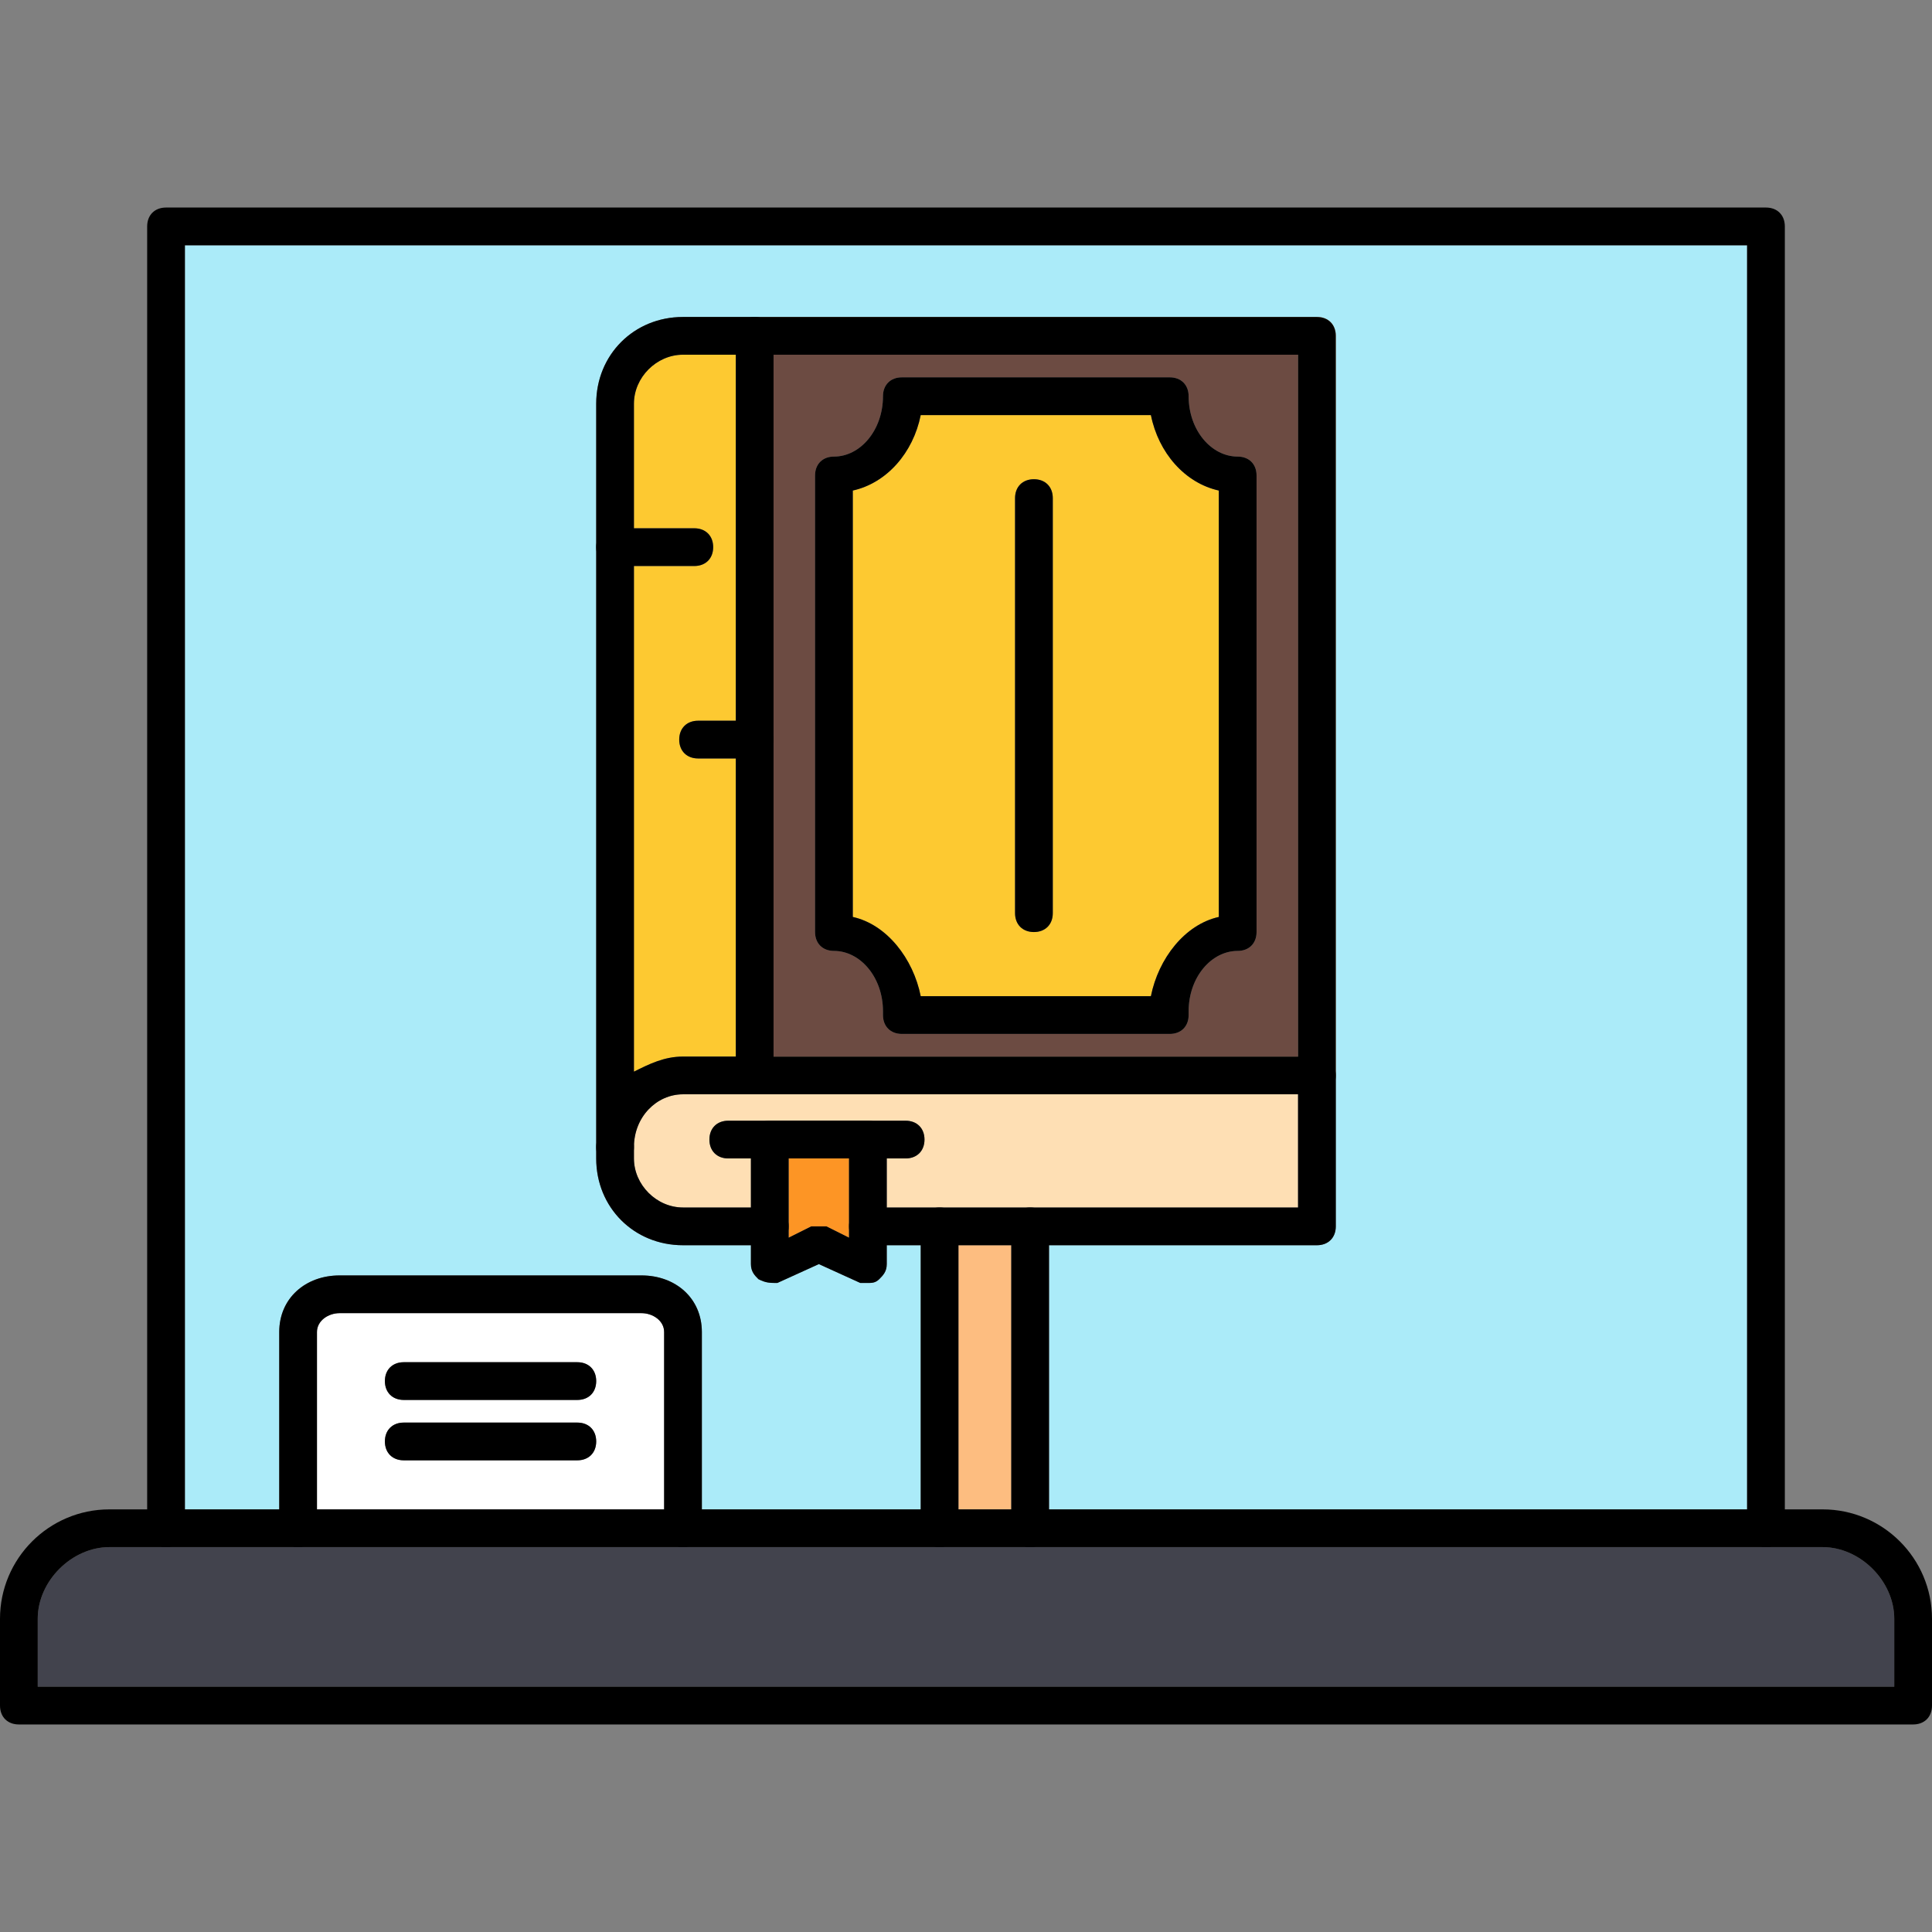 <svg clip-rule="evenodd" fill-rule="evenodd" height="512" image-rendering="optimizeQuality" shape-rendering="geometricPrecision" text-rendering="geometricPrecision" viewBox="0 0 512 512" width="512" xmlns="http://www.w3.org/2000/svg"><rect x="0" y="0" width="512" height="512" fill="#808080" stroke="none"/><g id="Layer_x0020_1"><path d="m354 285v40c0 3-2 5-5 5h-71v70h185v-335h-414v335h25v-47c0-9 7-15 16-15h80c9 0 16 6 16 15v47h58v-70h-9v5c0 2-1 3-2 4s-2 1-3 1-1 0-2 0l-11-5-11 5c-2 0-3 0-5-1-1-1-2-2-2-4v-5h-18c-13 0-23-10-23-23v-3-159-38c0-13 10-23 23-23h19 149c3 0 5 2 5 5z" fill="#abebf9"/><path d="m323 243v-113c-9-2-16-10-18-20h-61c-2 10-9 18-18 20v113c9 2 16 11 18 21h61c2-10 9-19 18-21zm-44-111v110c0 3-2 5-5 5s-5-2-5-5v-110c0-3 2-5 5-5s5 2 5 5z" fill="#fdc931"/><path d="m344 280h-139-5c-3 0-5 2-5 5s2 5 5 5h-19c-7 0-13 6-13 14v3c0 7 6 13 13 13h18v-13h-6c-3 0-5-2-5-5s2-5 5-5h47c3 0 5 2 5 5s-2 5-5 5h-5v13h14 24 71v-30h5c3 0 5-2 5-5v-196c0-3-2-5-5-5h-149c-3 0-5 2-5 5s2 5 5 5h5 139z" fill="#fedfb4"/><path d="m205 280h139v-186h-139v102zm29-12c0-9-6-16-13-16-3 0-5-2-5-5v-121c0-3 2-5 5-5 7 0 13-7 13-16 0-3 2-5 5-5h71c3 0 5 2 5 5 0 9 6 16 13 16 3 0 5 2 5 5v121c0 3-2 5-5 5-7 0-13 7-13 16v1c0 3-2 5-5 5h-71c-3 0-5-2-5-5z" fill="#6c4b42"/><path d="m195 280v-79h-10c-3 0-5-2-5-5s2-5 5-5h10v-97h-14c-7 0-13 6-13 13v33h16c3 0 5 2 5 5s-2 5-5 5h-16v134c4-2 8-4 13-4z" fill="#fdc931"/><path d="m254 330v70h14v-70z" fill="#fdbd80"/><path d="m225 328v-3-18h-16v18 3l6-3h2 2z" fill="#fd9525"/><path d="m176 400v-47c0-3-3-5-6-5h-80c-3 0-6 2-6 5v47zm-23-23c3 0 5 2 5 5s-2 5-5 5h-46c-3 0-5-2-5-5s2-5 5-5zm0-6h-46c-3 0-5-2-5-5s2-5 5-5h46c3 0 5 2 5 5s-2 5-5 5z" fill="#fff"/><path d="m249 410h-68-102-35-15c-10 0-19 9-19 19v18h492v-18c0-10-9-19-19-19h-15-195z" fill="#42434d"/><g id="_439502384"><g><path d="m507 457h-502c-3 0-5-2-5-5v-23c0-16 13-29 29-29h454c16 0 29 13 29 29v23c0 3-2 5-5 5zm-497-10h492v-18c0-10-9-19-19-19h-454c-10 0-19 9-19 19z"/></g><g><path d="m273 410c-3 0-5-2-5-5v-80c0-3 2-5 5-5s5 2 5 5v80c0 3-2 5-5 5zm-24 0c-3 0-5-2-5-5v-80c0-3 2-5 5-5s5 2 5 5v80c0 3-2 5-5 5z"/></g><g><path d="m181 410c-3 0-5-2-5-5v-52c0-3-3-5-6-5h-80c-3 0-6 2-6 5v52c0 3-2 5-5 5s-5-2-5-5v-52c0-9 7-15 16-15h80c9 0 16 6 16 15v52c0 3-2 5-5 5z"/></g><g><path d="m153 371h-46c-3 0-5-2-5-5s2-5 5-5h46c3 0 5 2 5 5s-2 5-5 5z"/></g><g><path d="m153 387h-46c-3 0-5-2-5-5s2-5 5-5h46c3 0 5 2 5 5s-2 5-5 5z"/></g><g><path d="m468 410c-3 0-5-2-5-5v-340h-414v340c0 3-2 5-5 5s-5-2-5-5v-345c0-3 2-5 5-5h424c3 0 5 2 5 5v345c0 3-2 5-5 5z"/></g><g><path d="m274 247c-3 0-5-2-5-5v-110c0-3 2-5 5-5s5 2 5 5v110c0 3-2 5-5 5z"/></g><g><path d="m163 309c-3 0-5-2-5-5v-197c0-13 10-23 23-23h19c3 0 5 2 5 5v196c0 3-2 5-5 5h-19c-7 0-13 6-13 14 0 3-2 5-5 5zm18-215c-7 0-13 6-13 13v177c4-2 8-4 13-4h14v-186z"/></g><g><path d="m349 330h-119c-3 0-5-2-5-5s2-5 5-5h114v-35c0-3 2-5 5-5s5 2 5 5v40c0 3-2 5-5 5zm-145 0h-23c-13 0-23-10-23-23v-3c0-3 2-5 5-5s5 2 5 5v3c0 7 6 13 13 13h23c3 0 5 2 5 5s-2 5-5 5z"/></g><g><path d="m240 307h-47c-3 0-5-2-5-5s2-5 5-5h47c3 0 5 2 5 5s-2 5-5 5z"/></g><g><path d="m230 340c-1 0-1 0-2 0l-11-5-11 5c-2 0-3 0-5-1-1-1-2-2-2-4v-33c0-3 2-5 5-5h26c3 0 5 2 5 5v33c0 2-1 3-2 4s-2 1-3 1zm-13-15h2l6 3v-21h-16v21l6-3z"/></g><g><path d="m310 274h-71c-3 0-5-2-5-5v-1c0-9-6-16-13-16-3 0-5-2-5-5v-121c0-3 2-5 5-5 7 0 13-7 13-16 0-3 2-5 5-5h71c3 0 5 2 5 5 0 9 6 16 13 16 3 0 5 2 5 5v121c0 3-2 5-5 5-7 0-13 7-13 16v1c0 3-2 5-5 5zm-66-10h61c2-10 9-19 18-21v-113c-9-2-16-10-18-20h-61c-2 10-9 18-18 20v113c9 2 16 11 18 21z"/></g><g><path d="m349 290h-149c-3 0-5-2-5-5s2-5 5-5h144v-186h-144c-3 0-5-2-5-5s2-5 5-5h149c3 0 5 2 5 5v196c0 3-2 5-5 5z"/></g><g><path d="m184 150h-21c-3 0-5-2-5-5s2-5 5-5h21c3 0 5 2 5 5s-2 5-5 5z"/></g><g><path d="m200 201h-15c-3 0-5-2-5-5s2-5 5-5h15c3 0 5 2 5 5s-2 5-5 5z"/></g></g></g></svg>
